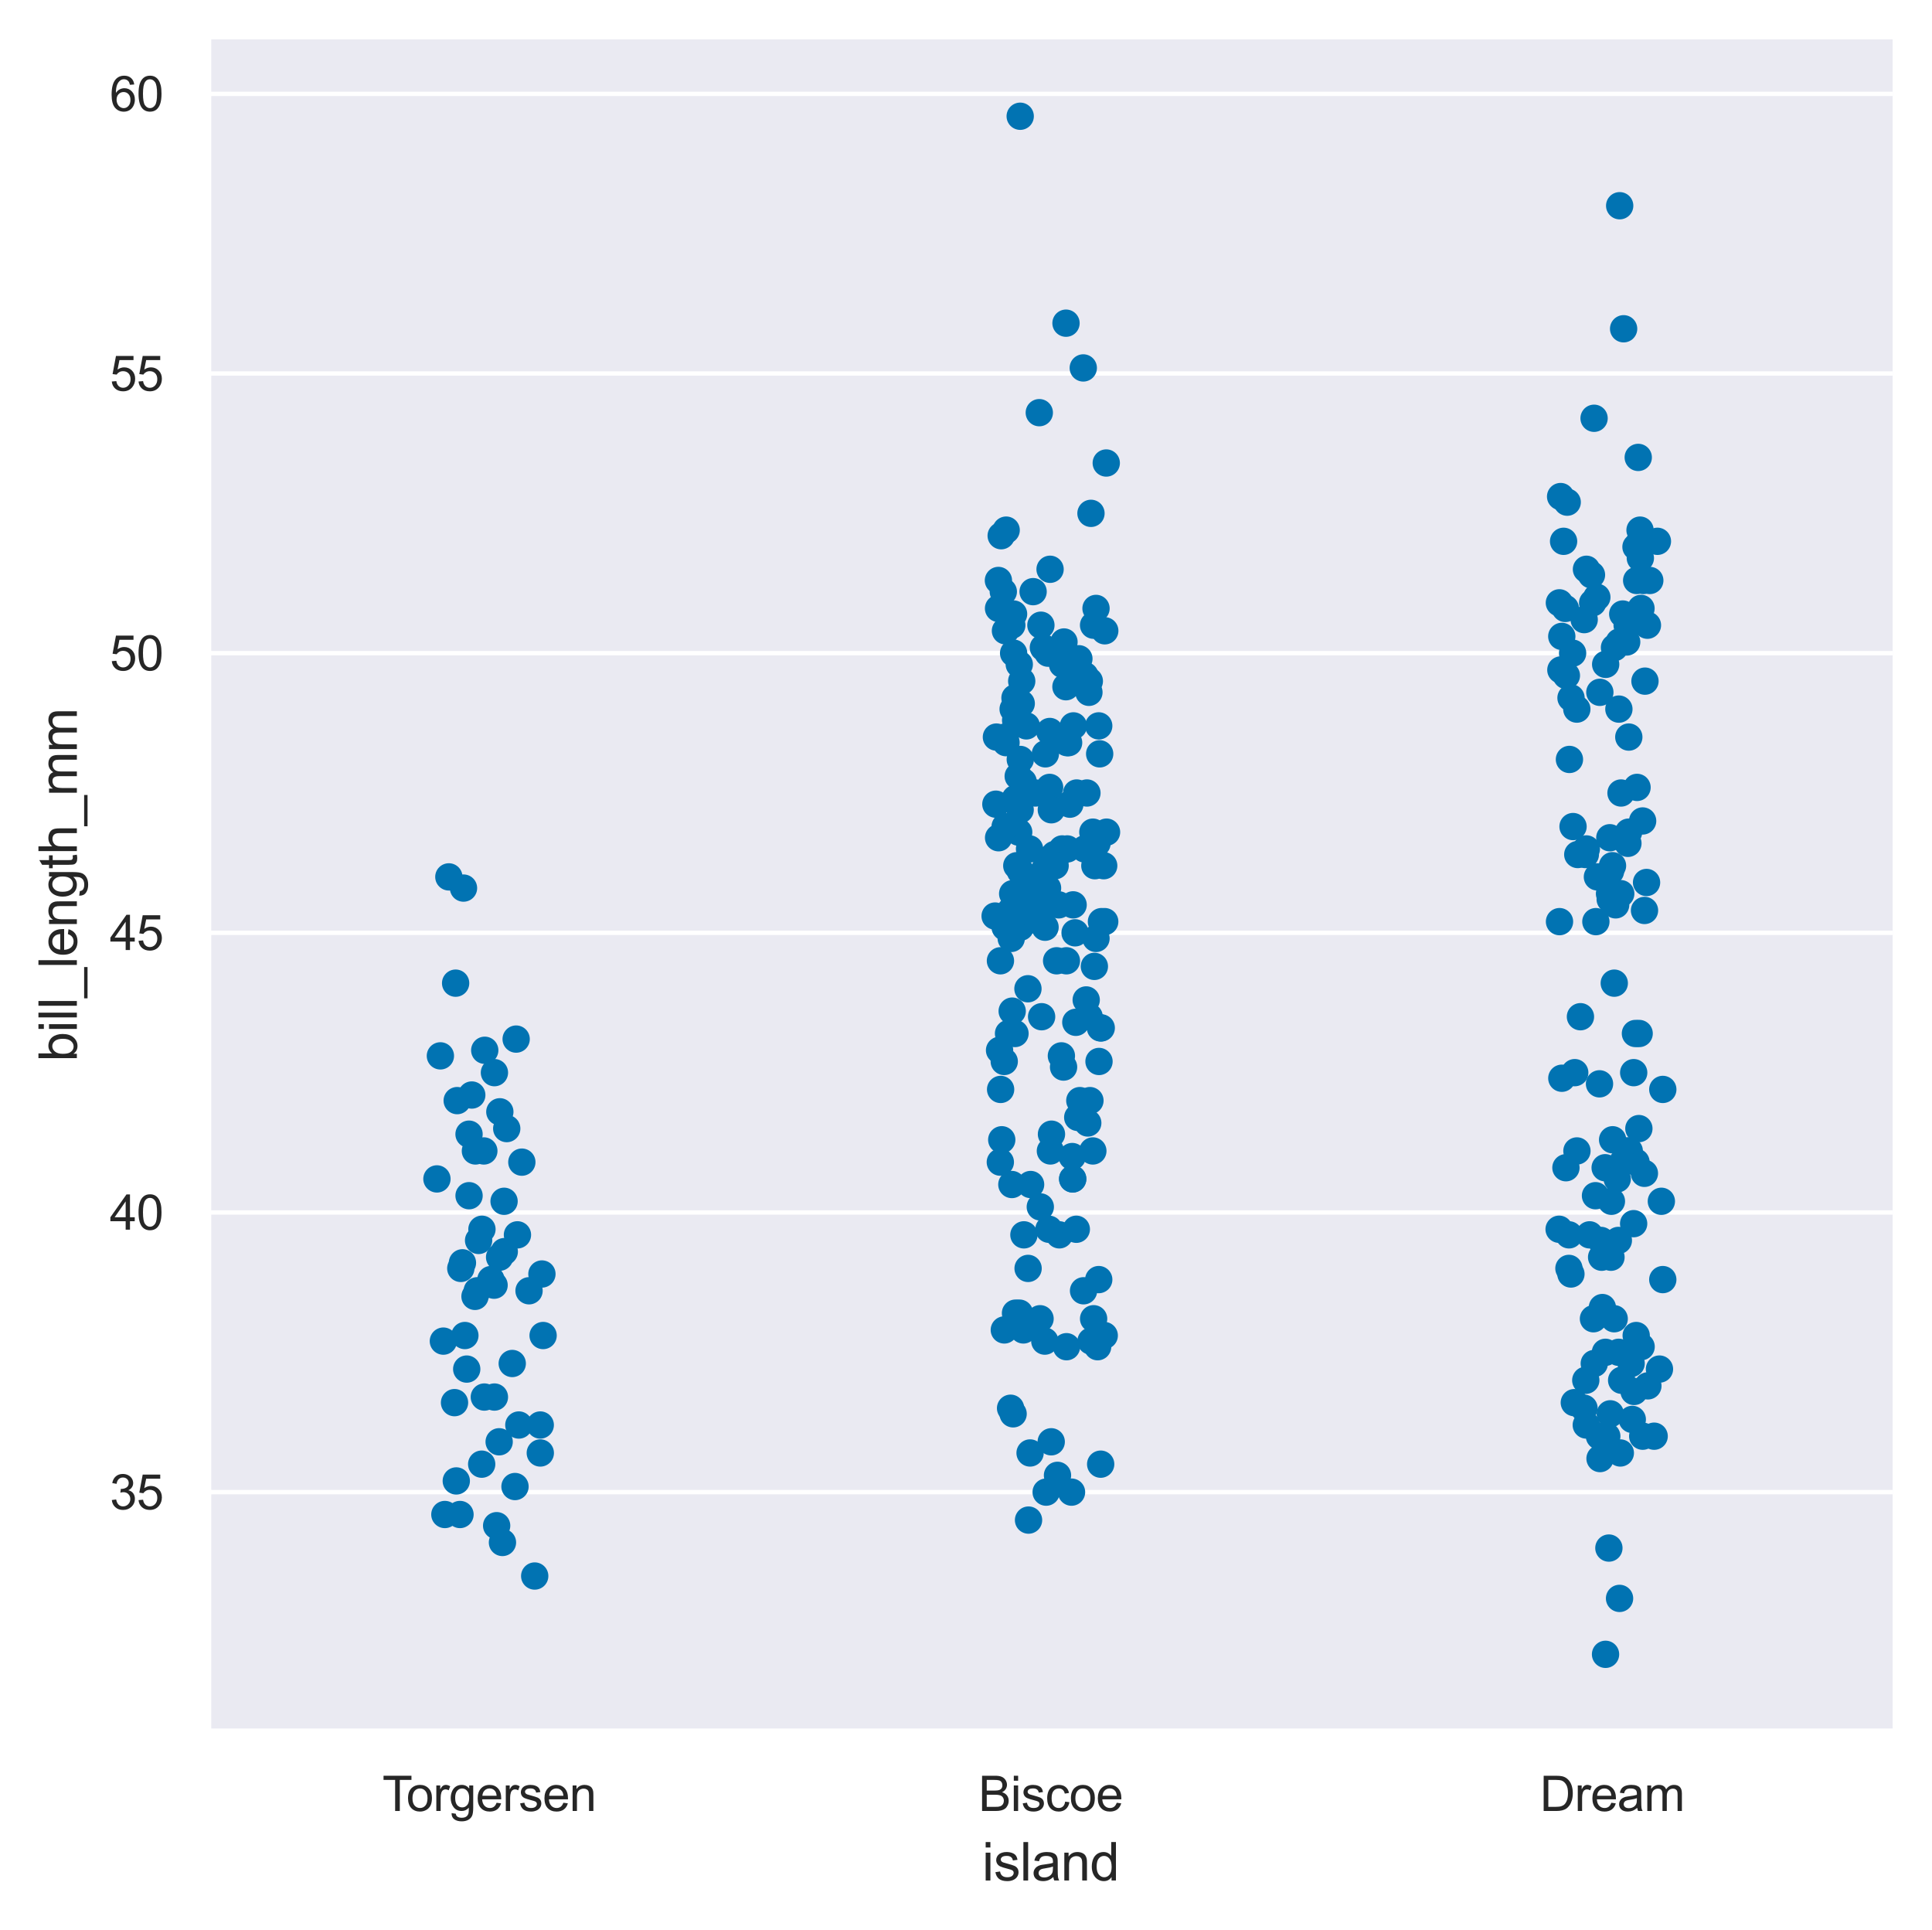 <?xml version="1.0" encoding="utf-8" standalone="no"?>
<!DOCTYPE svg PUBLIC "-//W3C//DTD SVG 1.1//EN"
  "http://www.w3.org/Graphics/SVG/1.1/DTD/svg11.dtd">
<svg xmlns:xlink="http://www.w3.org/1999/xlink" width="353.691pt" height="353.315pt" viewBox="0 0 353.691 353.315" xmlns="http://www.w3.org/2000/svg" version="1.1">
 <defs>
  <style type="text/css">*{stroke-linejoin: round; stroke-linecap: butt}</style>
 </defs>
 <g id="figure_1">
  <g id="patch_1">
   <path d="M -0 353.315 
L 353.691 353.315 
L 353.691 0 
L -0 0 
z
" style="fill: #ffffff"/>
  </g>
  <g id="axes_1">
   <g id="patch_2">
    <path d="M 38.179 316.884 
L 346.491 316.884 
L 346.491 7.2 
L 38.179 7.2 
z
" style="fill: #eaeaf2"/>
   </g>
   <g id="matplotlib.axis_1">
    <g id="xtick_1">
     <g id="text_1">
      <!-- Torgersen -->
      <g style="fill: #262626" transform="translate(70.002 331.483) scale(0.088 -0.088)">
       <defs>
        <path id="ArialMT-54" d="M 1659 0 
L 1659 4041 
L 150 4041 
L 150 4581 
L 3781 4581 
L 3781 4041 
L 2266 4041 
L 2266 0 
L 1659 0 
z
" transform="scale(0.016)"/>
        <path id="ArialMT-6f" d="M 213 1659 
Q 213 2581 725 3025 
Q 1153 3394 1769 3394 
Q 2453 3394 2887 2945 
Q 3322 2497 3322 1706 
Q 3322 1066 3130 698 
Q 2938 331 2570 128 
Q 2203 -75 1769 -75 
Q 1072 -75 642 372 
Q 213 819 213 1659 
z
M 791 1659 
Q 791 1022 1069 705 
Q 1347 388 1769 388 
Q 2188 388 2466 706 
Q 2744 1025 2744 1678 
Q 2744 2294 2464 2611 
Q 2184 2928 1769 2928 
Q 1347 2928 1069 2612 
Q 791 2297 791 1659 
z
" transform="scale(0.016)"/>
        <path id="ArialMT-72" d="M 416 0 
L 416 3319 
L 922 3319 
L 922 2816 
Q 1116 3169 1280 3281 
Q 1444 3394 1641 3394 
Q 1925 3394 2219 3213 
L 2025 2691 
Q 1819 2813 1613 2813 
Q 1428 2813 1281 2702 
Q 1134 2591 1072 2394 
Q 978 2094 978 1738 
L 978 0 
L 416 0 
z
" transform="scale(0.016)"/>
        <path id="ArialMT-67" d="M 319 -275 
L 866 -356 
Q 900 -609 1056 -725 
Q 1266 -881 1628 -881 
Q 2019 -881 2231 -725 
Q 2444 -569 2519 -288 
Q 2563 -116 2559 434 
Q 2191 0 1641 0 
Q 956 0 581 494 
Q 206 988 206 1678 
Q 206 2153 378 2554 
Q 550 2956 876 3175 
Q 1203 3394 1644 3394 
Q 2231 3394 2613 2919 
L 2613 3319 
L 3131 3319 
L 3131 450 
Q 3131 -325 2973 -648 
Q 2816 -972 2473 -1159 
Q 2131 -1347 1631 -1347 
Q 1038 -1347 672 -1080 
Q 306 -813 319 -275 
z
M 784 1719 
Q 784 1066 1043 766 
Q 1303 466 1694 466 
Q 2081 466 2343 764 
Q 2606 1063 2606 1700 
Q 2606 2309 2336 2618 
Q 2066 2928 1684 2928 
Q 1309 2928 1046 2623 
Q 784 2319 784 1719 
z
" transform="scale(0.016)"/>
        <path id="ArialMT-65" d="M 2694 1069 
L 3275 997 
Q 3138 488 2766 206 
Q 2394 -75 1816 -75 
Q 1088 -75 661 373 
Q 234 822 234 1631 
Q 234 2469 665 2931 
Q 1097 3394 1784 3394 
Q 2450 3394 2872 2941 
Q 3294 2488 3294 1666 
Q 3294 1616 3291 1516 
L 816 1516 
Q 847 969 1125 678 
Q 1403 388 1819 388 
Q 2128 388 2347 550 
Q 2566 713 2694 1069 
z
M 847 1978 
L 2700 1978 
Q 2663 2397 2488 2606 
Q 2219 2931 1791 2931 
Q 1403 2931 1139 2672 
Q 875 2413 847 1978 
z
" transform="scale(0.016)"/>
        <path id="ArialMT-73" d="M 197 991 
L 753 1078 
Q 800 744 1014 566 
Q 1228 388 1613 388 
Q 2000 388 2187 545 
Q 2375 703 2375 916 
Q 2375 1106 2209 1216 
Q 2094 1291 1634 1406 
Q 1016 1563 777 1677 
Q 538 1791 414 1992 
Q 291 2194 291 2438 
Q 291 2659 392 2848 
Q 494 3038 669 3163 
Q 800 3259 1026 3326 
Q 1253 3394 1513 3394 
Q 1903 3394 2198 3281 
Q 2494 3169 2634 2976 
Q 2775 2784 2828 2463 
L 2278 2388 
Q 2241 2644 2061 2787 
Q 1881 2931 1553 2931 
Q 1166 2931 1000 2803 
Q 834 2675 834 2503 
Q 834 2394 903 2306 
Q 972 2216 1119 2156 
Q 1203 2125 1616 2013 
Q 2213 1853 2448 1751 
Q 2684 1650 2818 1456 
Q 2953 1263 2953 975 
Q 2953 694 2789 445 
Q 2625 197 2315 61 
Q 2006 -75 1616 -75 
Q 969 -75 630 194 
Q 291 463 197 991 
z
" transform="scale(0.016)"/>
        <path id="ArialMT-6e" d="M 422 0 
L 422 3319 
L 928 3319 
L 928 2847 
Q 1294 3394 1984 3394 
Q 2284 3394 2536 3286 
Q 2788 3178 2913 3003 
Q 3038 2828 3088 2588 
Q 3119 2431 3119 2041 
L 3119 0 
L 2556 0 
L 2556 2019 
Q 2556 2363 2490 2533 
Q 2425 2703 2258 2804 
Q 2091 2906 1866 2906 
Q 1506 2906 1245 2678 
Q 984 2450 984 1813 
L 984 0 
L 422 0 
z
" transform="scale(0.016)"/>
       </defs>
       <use xlink:href="#ArialMT-54"/>
       <use xlink:href="#ArialMT-6f" x="49.959"/>
       <use xlink:href="#ArialMT-72" x="105.574"/>
       <use xlink:href="#ArialMT-67" x="138.875"/>
       <use xlink:href="#ArialMT-65" x="194.49"/>
       <use xlink:href="#ArialMT-72" x="250.105"/>
       <use xlink:href="#ArialMT-73" x="283.406"/>
       <use xlink:href="#ArialMT-65" x="333.406"/>
       <use xlink:href="#ArialMT-6e" x="389.021"/>
      </g>
     </g>
    </g>
    <g id="xtick_2">
     <g id="text_2">
      <!-- Biscoe -->
      <g style="fill: #262626" transform="translate(179.129 331.483) scale(0.088 -0.088)">
       <defs>
        <path id="ArialMT-42" d="M 469 0 
L 469 4581 
L 2188 4581 
Q 2713 4581 3030 4442 
Q 3347 4303 3526 4014 
Q 3706 3725 3706 3409 
Q 3706 3116 3547 2856 
Q 3388 2597 3066 2438 
Q 3481 2316 3704 2022 
Q 3928 1728 3928 1328 
Q 3928 1006 3792 729 
Q 3656 453 3456 303 
Q 3256 153 2954 76 
Q 2653 0 2216 0 
L 469 0 
z
M 1075 2656 
L 2066 2656 
Q 2469 2656 2644 2709 
Q 2875 2778 2992 2937 
Q 3109 3097 3109 3338 
Q 3109 3566 3000 3739 
Q 2891 3913 2687 3977 
Q 2484 4041 1991 4041 
L 1075 4041 
L 1075 2656 
z
M 1075 541 
L 2216 541 
Q 2509 541 2628 563 
Q 2838 600 2978 687 
Q 3119 775 3209 942 
Q 3300 1109 3300 1328 
Q 3300 1584 3169 1773 
Q 3038 1963 2805 2039 
Q 2572 2116 2134 2116 
L 1075 2116 
L 1075 541 
z
" transform="scale(0.016)"/>
        <path id="ArialMT-69" d="M 425 3934 
L 425 4581 
L 988 4581 
L 988 3934 
L 425 3934 
z
M 425 0 
L 425 3319 
L 988 3319 
L 988 0 
L 425 0 
z
" transform="scale(0.016)"/>
        <path id="ArialMT-63" d="M 2588 1216 
L 3141 1144 
Q 3050 572 2676 248 
Q 2303 -75 1759 -75 
Q 1078 -75 664 370 
Q 250 816 250 1647 
Q 250 2184 428 2587 
Q 606 2991 970 3192 
Q 1334 3394 1763 3394 
Q 2303 3394 2647 3120 
Q 2991 2847 3088 2344 
L 2541 2259 
Q 2463 2594 2264 2762 
Q 2066 2931 1784 2931 
Q 1359 2931 1093 2626 
Q 828 2322 828 1663 
Q 828 994 1084 691 
Q 1341 388 1753 388 
Q 2084 388 2306 591 
Q 2528 794 2588 1216 
z
" transform="scale(0.016)"/>
       </defs>
       <use xlink:href="#ArialMT-42"/>
       <use xlink:href="#ArialMT-69" x="66.699"/>
       <use xlink:href="#ArialMT-73" x="88.916"/>
       <use xlink:href="#ArialMT-63" x="138.916"/>
       <use xlink:href="#ArialMT-6f" x="188.916"/>
       <use xlink:href="#ArialMT-65" x="244.531"/>
      </g>
     </g>
    </g>
    <g id="xtick_3">
     <g id="text_3">
      <!-- Dream -->
      <g style="fill: #262626" transform="translate(281.904 331.483) scale(0.088 -0.088)">
       <defs>
        <path id="ArialMT-44" d="M 494 0 
L 494 4581 
L 2072 4581 
Q 2606 4581 2888 4516 
Q 3281 4425 3559 4188 
Q 3922 3881 4101 3404 
Q 4281 2928 4281 2316 
Q 4281 1794 4159 1391 
Q 4038 988 3847 723 
Q 3656 459 3429 307 
Q 3203 156 2883 78 
Q 2563 0 2147 0 
L 494 0 
z
M 1100 541 
L 2078 541 
Q 2531 541 2789 625 
Q 3047 709 3200 863 
Q 3416 1078 3536 1442 
Q 3656 1806 3656 2325 
Q 3656 3044 3420 3430 
Q 3184 3816 2847 3947 
Q 2603 4041 2063 4041 
L 1100 4041 
L 1100 541 
z
" transform="scale(0.016)"/>
        <path id="ArialMT-61" d="M 2588 409 
Q 2275 144 1986 34 
Q 1697 -75 1366 -75 
Q 819 -75 525 192 
Q 231 459 231 875 
Q 231 1119 342 1320 
Q 453 1522 633 1644 
Q 813 1766 1038 1828 
Q 1203 1872 1538 1913 
Q 2219 1994 2541 2106 
Q 2544 2222 2544 2253 
Q 2544 2597 2384 2738 
Q 2169 2928 1744 2928 
Q 1347 2928 1158 2789 
Q 969 2650 878 2297 
L 328 2372 
Q 403 2725 575 2942 
Q 747 3159 1072 3276 
Q 1397 3394 1825 3394 
Q 2250 3394 2515 3294 
Q 2781 3194 2906 3042 
Q 3031 2891 3081 2659 
Q 3109 2516 3109 2141 
L 3109 1391 
Q 3109 606 3145 398 
Q 3181 191 3288 0 
L 2700 0 
Q 2613 175 2588 409 
z
M 2541 1666 
Q 2234 1541 1622 1453 
Q 1275 1403 1131 1340 
Q 988 1278 909 1158 
Q 831 1038 831 891 
Q 831 666 1001 516 
Q 1172 366 1500 366 
Q 1825 366 2078 508 
Q 2331 650 2450 897 
Q 2541 1088 2541 1459 
L 2541 1666 
z
" transform="scale(0.016)"/>
        <path id="ArialMT-6d" d="M 422 0 
L 422 3319 
L 925 3319 
L 925 2853 
Q 1081 3097 1340 3245 
Q 1600 3394 1931 3394 
Q 2300 3394 2536 3241 
Q 2772 3088 2869 2813 
Q 3263 3394 3894 3394 
Q 4388 3394 4653 3120 
Q 4919 2847 4919 2278 
L 4919 0 
L 4359 0 
L 4359 2091 
Q 4359 2428 4304 2576 
Q 4250 2725 4106 2815 
Q 3963 2906 3769 2906 
Q 3419 2906 3187 2673 
Q 2956 2441 2956 1928 
L 2956 0 
L 2394 0 
L 2394 2156 
Q 2394 2531 2256 2718 
Q 2119 2906 1806 2906 
Q 1569 2906 1367 2781 
Q 1166 2656 1075 2415 
Q 984 2175 984 1722 
L 984 0 
L 422 0 
z
" transform="scale(0.016)"/>
       </defs>
       <use xlink:href="#ArialMT-44"/>
       <use xlink:href="#ArialMT-72" x="72.217"/>
       <use xlink:href="#ArialMT-65" x="105.518"/>
       <use xlink:href="#ArialMT-61" x="161.133"/>
       <use xlink:href="#ArialMT-6d" x="216.748"/>
      </g>
     </g>
    </g>
    <g id="text_4">
     <!-- island -->
     <g style="fill: #262626" transform="translate(179.794 344.207) scale(0.096 -0.096)">
      <defs>
       <path id="ArialMT-6c" d="M 409 0 
L 409 4581 
L 972 4581 
L 972 0 
L 409 0 
z
" transform="scale(0.016)"/>
       <path id="ArialMT-64" d="M 2575 0 
L 2575 419 
Q 2259 -75 1647 -75 
Q 1250 -75 917 144 
Q 584 363 401 755 
Q 219 1147 219 1656 
Q 219 2153 384 2558 
Q 550 2963 881 3178 
Q 1213 3394 1622 3394 
Q 1922 3394 2156 3267 
Q 2391 3141 2538 2938 
L 2538 4581 
L 3097 4581 
L 3097 0 
L 2575 0 
z
M 797 1656 
Q 797 1019 1065 703 
Q 1334 388 1700 388 
Q 2069 388 2326 689 
Q 2584 991 2584 1609 
Q 2584 2291 2321 2609 
Q 2059 2928 1675 2928 
Q 1300 2928 1048 2622 
Q 797 2316 797 1656 
z
" transform="scale(0.016)"/>
      </defs>
      <use xlink:href="#ArialMT-69"/>
      <use xlink:href="#ArialMT-73" x="22.217"/>
      <use xlink:href="#ArialMT-6c" x="72.217"/>
      <use xlink:href="#ArialMT-61" x="94.434"/>
      <use xlink:href="#ArialMT-6e" x="150.049"/>
      <use xlink:href="#ArialMT-64" x="205.664"/>
     </g>
    </g>
   </g>
   <g id="matplotlib.axis_2">
    <g id="ytick_1">
     <g id="line2d_1">
      <path d="M 38.179 273.119 
L 346.491 273.119 
" clip-path="url(#pa188115d1c)" style="fill: none; stroke: #ffffff; stroke-width: 0.8; stroke-linecap: round"/>
     </g>
     <g id="text_5">
      <!-- 35 -->
      <g style="fill: #262626" transform="translate(20.092 276.268) scale(0.088 -0.088)">
       <defs>
        <path id="ArialMT-33" d="M 269 1209 
L 831 1284 
Q 928 806 1161 595 
Q 1394 384 1728 384 
Q 2125 384 2398 659 
Q 2672 934 2672 1341 
Q 2672 1728 2419 1979 
Q 2166 2231 1775 2231 
Q 1616 2231 1378 2169 
L 1441 2663 
Q 1497 2656 1531 2656 
Q 1891 2656 2178 2843 
Q 2466 3031 2466 3422 
Q 2466 3731 2256 3934 
Q 2047 4138 1716 4138 
Q 1388 4138 1169 3931 
Q 950 3725 888 3313 
L 325 3413 
Q 428 3978 793 4289 
Q 1159 4600 1703 4600 
Q 2078 4600 2393 4439 
Q 2709 4278 2876 4000 
Q 3044 3722 3044 3409 
Q 3044 3113 2884 2869 
Q 2725 2625 2413 2481 
Q 2819 2388 3044 2092 
Q 3269 1797 3269 1353 
Q 3269 753 2831 336 
Q 2394 -81 1725 -81 
Q 1122 -81 723 278 
Q 325 638 269 1209 
z
" transform="scale(0.016)"/>
        <path id="ArialMT-35" d="M 266 1200 
L 856 1250 
Q 922 819 1161 601 
Q 1400 384 1738 384 
Q 2144 384 2425 690 
Q 2706 997 2706 1503 
Q 2706 1984 2436 2262 
Q 2166 2541 1728 2541 
Q 1456 2541 1237 2417 
Q 1019 2294 894 2097 
L 366 2166 
L 809 4519 
L 3088 4519 
L 3088 3981 
L 1259 3981 
L 1013 2750 
Q 1425 3038 1878 3038 
Q 2478 3038 2890 2622 
Q 3303 2206 3303 1553 
Q 3303 931 2941 478 
Q 2500 -78 1738 -78 
Q 1113 -78 717 272 
Q 322 622 266 1200 
z
" transform="scale(0.016)"/>
       </defs>
       <use xlink:href="#ArialMT-33"/>
       <use xlink:href="#ArialMT-35" x="55.615"/>
      </g>
     </g>
    </g>
    <g id="ytick_2">
     <g id="line2d_2">
      <path d="M 38.179 221.931 
L 346.491 221.931 
" clip-path="url(#pa188115d1c)" style="fill: none; stroke: #ffffff; stroke-width: 0.8; stroke-linecap: round"/>
     </g>
     <g id="text_6">
      <!-- 40 -->
      <g style="fill: #262626" transform="translate(20.092 225.081) scale(0.088 -0.088)">
       <defs>
        <path id="ArialMT-34" d="M 2069 0 
L 2069 1097 
L 81 1097 
L 81 1613 
L 2172 4581 
L 2631 4581 
L 2631 1613 
L 3250 1613 
L 3250 1097 
L 2631 1097 
L 2631 0 
L 2069 0 
z
M 2069 1613 
L 2069 3678 
L 634 1613 
L 2069 1613 
z
" transform="scale(0.016)"/>
        <path id="ArialMT-30" d="M 266 2259 
Q 266 3072 433 3567 
Q 600 4063 929 4331 
Q 1259 4600 1759 4600 
Q 2128 4600 2406 4451 
Q 2684 4303 2865 4023 
Q 3047 3744 3150 3342 
Q 3253 2941 3253 2259 
Q 3253 1453 3087 958 
Q 2922 463 2592 192 
Q 2263 -78 1759 -78 
Q 1097 -78 719 397 
Q 266 969 266 2259 
z
M 844 2259 
Q 844 1131 1108 757 
Q 1372 384 1759 384 
Q 2147 384 2411 759 
Q 2675 1134 2675 2259 
Q 2675 3391 2411 3762 
Q 2147 4134 1753 4134 
Q 1366 4134 1134 3806 
Q 844 3388 844 2259 
z
" transform="scale(0.016)"/>
       </defs>
       <use xlink:href="#ArialMT-34"/>
       <use xlink:href="#ArialMT-30" x="55.615"/>
      </g>
     </g>
    </g>
    <g id="ytick_3">
     <g id="line2d_3">
      <path d="M 38.179 170.744 
L 346.491 170.744 
" clip-path="url(#pa188115d1c)" style="fill: none; stroke: #ffffff; stroke-width: 0.8; stroke-linecap: round"/>
     </g>
     <g id="text_7">
      <!-- 45 -->
      <g style="fill: #262626" transform="translate(20.092 173.893) scale(0.088 -0.088)">
       <use xlink:href="#ArialMT-34"/>
       <use xlink:href="#ArialMT-35" x="55.615"/>
      </g>
     </g>
    </g>
    <g id="ytick_4">
     <g id="line2d_4">
      <path d="M 38.179 119.556 
L 346.491 119.556 
" clip-path="url(#pa188115d1c)" style="fill: none; stroke: #ffffff; stroke-width: 0.8; stroke-linecap: round"/>
     </g>
     <g id="text_8">
      <!-- 50 -->
      <g style="fill: #262626" transform="translate(20.092 122.706) scale(0.088 -0.088)">
       <use xlink:href="#ArialMT-35"/>
       <use xlink:href="#ArialMT-30" x="55.615"/>
      </g>
     </g>
    </g>
    <g id="ytick_5">
     <g id="line2d_5">
      <path d="M 38.179 68.369 
L 346.491 68.369 
" clip-path="url(#pa188115d1c)" style="fill: none; stroke: #ffffff; stroke-width: 0.8; stroke-linecap: round"/>
     </g>
     <g id="text_9">
      <!-- 55 -->
      <g style="fill: #262626" transform="translate(20.092 71.518) scale(0.088 -0.088)">
       <use xlink:href="#ArialMT-35"/>
       <use xlink:href="#ArialMT-35" x="55.615"/>
      </g>
     </g>
    </g>
    <g id="ytick_6">
     <g id="line2d_6">
      <path d="M 38.179 17.182 
L 346.491 17.182 
" clip-path="url(#pa188115d1c)" style="fill: none; stroke: #ffffff; stroke-width: 0.8; stroke-linecap: round"/>
     </g>
     <g id="text_10">
      <!-- 60 -->
      <g style="fill: #262626" transform="translate(20.092 20.331) scale(0.088 -0.088)">
       <defs>
        <path id="ArialMT-36" d="M 3184 3459 
L 2625 3416 
Q 2550 3747 2413 3897 
Q 2184 4138 1850 4138 
Q 1581 4138 1378 3988 
Q 1113 3794 959 3422 
Q 806 3050 800 2363 
Q 1003 2672 1297 2822 
Q 1591 2972 1913 2972 
Q 2475 2972 2870 2558 
Q 3266 2144 3266 1488 
Q 3266 1056 3080 686 
Q 2894 316 2569 119 
Q 2244 -78 1831 -78 
Q 1128 -78 684 439 
Q 241 956 241 2144 
Q 241 3472 731 4075 
Q 1159 4600 1884 4600 
Q 2425 4600 2770 4297 
Q 3116 3994 3184 3459 
z
M 888 1484 
Q 888 1194 1011 928 
Q 1134 663 1356 523 
Q 1578 384 1822 384 
Q 2178 384 2434 671 
Q 2691 959 2691 1453 
Q 2691 1928 2437 2201 
Q 2184 2475 1800 2475 
Q 1419 2475 1153 2201 
Q 888 1928 888 1484 
z
" transform="scale(0.016)"/>
       </defs>
       <use xlink:href="#ArialMT-36"/>
       <use xlink:href="#ArialMT-30" x="55.615"/>
      </g>
     </g>
    </g>
    <g id="text_11">
     <!-- bill_length_mm -->
     <g style="fill: #262626" transform="translate(14.072 194.323) rotate(-90) scale(0.096 -0.096)">
      <defs>
       <path id="ArialMT-62" d="M 941 0 
L 419 0 
L 419 4581 
L 981 4581 
L 981 2947 
Q 1338 3394 1891 3394 
Q 2197 3394 2470 3270 
Q 2744 3147 2920 2923 
Q 3097 2700 3197 2384 
Q 3297 2069 3297 1709 
Q 3297 856 2875 390 
Q 2453 -75 1863 -75 
Q 1275 -75 941 416 
L 941 0 
z
M 934 1684 
Q 934 1088 1097 822 
Q 1363 388 1816 388 
Q 2184 388 2453 708 
Q 2722 1028 2722 1663 
Q 2722 2313 2464 2622 
Q 2206 2931 1841 2931 
Q 1472 2931 1203 2611 
Q 934 2291 934 1684 
z
" transform="scale(0.016)"/>
       <path id="ArialMT-5f" d="M -97 -1272 
L -97 -866 
L 3631 -866 
L 3631 -1272 
L -97 -1272 
z
" transform="scale(0.016)"/>
       <path id="ArialMT-74" d="M 1650 503 
L 1731 6 
Q 1494 -44 1306 -44 
Q 1000 -44 831 53 
Q 663 150 594 308 
Q 525 466 525 972 
L 525 2881 
L 113 2881 
L 113 3319 
L 525 3319 
L 525 4141 
L 1084 4478 
L 1084 3319 
L 1650 3319 
L 1650 2881 
L 1084 2881 
L 1084 941 
Q 1084 700 1114 631 
Q 1144 563 1211 522 
Q 1278 481 1403 481 
Q 1497 481 1650 503 
z
" transform="scale(0.016)"/>
       <path id="ArialMT-68" d="M 422 0 
L 422 4581 
L 984 4581 
L 984 2938 
Q 1378 3394 1978 3394 
Q 2347 3394 2619 3248 
Q 2891 3103 3008 2847 
Q 3125 2591 3125 2103 
L 3125 0 
L 2563 0 
L 2563 2103 
Q 2563 2525 2380 2717 
Q 2197 2909 1863 2909 
Q 1613 2909 1392 2779 
Q 1172 2650 1078 2428 
Q 984 2206 984 1816 
L 984 0 
L 422 0 
z
" transform="scale(0.016)"/>
      </defs>
      <use xlink:href="#ArialMT-62"/>
      <use xlink:href="#ArialMT-69" x="55.615"/>
      <use xlink:href="#ArialMT-6c" x="77.832"/>
      <use xlink:href="#ArialMT-6c" x="100.049"/>
      <use xlink:href="#ArialMT-5f" x="122.266"/>
      <use xlink:href="#ArialMT-6c" x="177.881"/>
      <use xlink:href="#ArialMT-65" x="200.098"/>
      <use xlink:href="#ArialMT-6e" x="255.713"/>
      <use xlink:href="#ArialMT-67" x="311.328"/>
      <use xlink:href="#ArialMT-74" x="366.943"/>
      <use xlink:href="#ArialMT-68" x="394.727"/>
      <use xlink:href="#ArialMT-5f" x="450.342"/>
      <use xlink:href="#ArialMT-6d" x="505.957"/>
      <use xlink:href="#ArialMT-6d" x="589.258"/>
     </g>
    </g>
   </g>
   <g id="patch_3">
    <path d="M 38.179 316.884 
L 38.179 7.2 
" style="fill: none; stroke: #ffffff; stroke-linejoin: miter; stroke-linecap: square"/>
   </g>
   <g id="patch_4">
    <path d="M 38.179 316.884 
L 346.491 316.884 
" style="fill: none; stroke: #ffffff; stroke-linejoin: miter; stroke-linecap: square"/>
   </g>
   <g id="PathCollection_1">
    <defs>
     <path id="m8aacd1ef12" d="M 0 2.5 
C 0.663 2.5 1.299 2.237 1.768 1.768 
C 2.237 1.299 2.5 0.663 2.5 0 
C 2.5 -0.663 2.237 -1.299 1.768 -1.768 
C 1.299 -2.237 0.663 -2.5 0 -2.5 
C -0.663 -2.5 -1.299 -2.237 -1.768 -1.768 
C -2.237 -1.299 -2.5 -0.663 -2.5 0 
C -2.5 0.663 -2.237 1.299 -1.768 1.768 
C -1.299 2.237 -0.663 2.5 0 2.5 
z
"/>
    </defs>
    <g clip-path="url(#pa188115d1c)">
     <use xlink:href="#m8aacd1ef12" x="84.66" y="231.145" style="fill: #0173b2"/>
     <use xlink:href="#m8aacd1ef12" x="87.615" y="227.05" style="fill: #0173b2"/>
     <use xlink:href="#m8aacd1ef12" x="85.871" y="218.86" style="fill: #0173b2"/>
     <use xlink:href="#m8aacd1ef12" x="88.665" y="255.715" style="fill: #0173b2"/>
     <use xlink:href="#m8aacd1ef12" x="92.317" y="229.098" style="fill: #0173b2"/>
     <use xlink:href="#m8aacd1ef12" x="99.21" y="233.193" style="fill: #0173b2"/>
     <use xlink:href="#m8aacd1ef12" x="91.462" y="230.121" style="fill: #0173b2"/>
     <use xlink:href="#m8aacd1ef12" x="91.985" y="282.332" style="fill: #0173b2"/>
     <use xlink:href="#m8aacd1ef12" x="83.699" y="201.456" style="fill: #0173b2"/>
     <use xlink:href="#m8aacd1ef12" x="99.427" y="244.454" style="fill: #0173b2"/>
     <use xlink:href="#m8aacd1ef12" x="85.105" y="244.454" style="fill: #0173b2"/>
     <use xlink:href="#m8aacd1ef12" x="88.577" y="210.67" style="fill: #0173b2"/>
     <use xlink:href="#m8aacd1ef12" x="87.369" y="236.264" style="fill: #0173b2"/>
     <use xlink:href="#m8aacd1ef12" x="81.442" y="277.214" style="fill: #0173b2"/>
     <use xlink:href="#m8aacd1ef12" x="83.209" y="256.739" style="fill: #0173b2"/>
     <use xlink:href="#m8aacd1ef12" x="90.453" y="235.24" style="fill: #0173b2"/>
     <use xlink:href="#m8aacd1ef12" x="90.515" y="196.338" style="fill: #0173b2"/>
     <use xlink:href="#m8aacd1ef12" x="90.921" y="279.261" style="fill: #0173b2"/>
     <use xlink:href="#m8aacd1ef12" x="82.172" y="160.506" style="fill: #0173b2"/>
     <use xlink:href="#m8aacd1ef12" x="91.38" y="263.905" style="fill: #0173b2"/>
     <use xlink:href="#m8aacd1ef12" x="91.505" y="203.504" style="fill: #0173b2"/>
     <use xlink:href="#m8aacd1ef12" x="97.889" y="288.475" style="fill: #0173b2"/>
     <use xlink:href="#m8aacd1ef12" x="88.23" y="225.003" style="fill: #0173b2"/>
     <use xlink:href="#m8aacd1ef12" x="94.729" y="226.026" style="fill: #0173b2"/>
     <use xlink:href="#m8aacd1ef12" x="84.853" y="162.554" style="fill: #0173b2"/>
     <use xlink:href="#m8aacd1ef12" x="88.182" y="268" style="fill: #0173b2"/>
     <use xlink:href="#m8aacd1ef12" x="80.622" y="193.266" style="fill: #0173b2"/>
     <use xlink:href="#m8aacd1ef12" x="95.534" y="212.718" style="fill: #0173b2"/>
     <use xlink:href="#m8aacd1ef12" x="85.443" y="250.596" style="fill: #0173b2"/>
     <use xlink:href="#m8aacd1ef12" x="98.903" y="260.834" style="fill: #0173b2"/>
     <use xlink:href="#m8aacd1ef12" x="86.368" y="200.433" style="fill: #0173b2"/>
     <use xlink:href="#m8aacd1ef12" x="84.211" y="277.214" style="fill: #0173b2"/>
     <use xlink:href="#m8aacd1ef12" x="88.742" y="192.243" style="fill: #0173b2"/>
     <use xlink:href="#m8aacd1ef12" x="90.513" y="255.715" style="fill: #0173b2"/>
     <use xlink:href="#m8aacd1ef12" x="94.281" y="272.095" style="fill: #0173b2"/>
     <use xlink:href="#m8aacd1ef12" x="96.851" y="236.264" style="fill: #0173b2"/>
     <use xlink:href="#m8aacd1ef12" x="93.775" y="249.573" style="fill: #0173b2"/>
     <use xlink:href="#m8aacd1ef12" x="98.912" y="265.952" style="fill: #0173b2"/>
     <use xlink:href="#m8aacd1ef12" x="87.033" y="210.67" style="fill: #0173b2"/>
     <use xlink:href="#m8aacd1ef12" x="94.985" y="260.834" style="fill: #0173b2"/>
     <use xlink:href="#m8aacd1ef12" x="81.167" y="245.478" style="fill: #0173b2"/>
     <use xlink:href="#m8aacd1ef12" x="92.281" y="219.884" style="fill: #0173b2"/>
     <use xlink:href="#m8aacd1ef12" x="85.867" y="207.599" style="fill: #0173b2"/>
     <use xlink:href="#m8aacd1ef12" x="83.532" y="271.071" style="fill: #0173b2"/>
     <use xlink:href="#m8aacd1ef12" x="79.989" y="215.789" style="fill: #0173b2"/>
     <use xlink:href="#m8aacd1ef12" x="89.869" y="234.216" style="fill: #0173b2"/>
     <use xlink:href="#m8aacd1ef12" x="92.768" y="206.575" style="fill: #0173b2"/>
     <use xlink:href="#m8aacd1ef12" x="84.358" y="232.169" style="fill: #0173b2"/>
     <use xlink:href="#m8aacd1ef12" x="83.411" y="179.958" style="fill: #0173b2"/>
     <use xlink:href="#m8aacd1ef12" x="86.958" y="237.288" style="fill: #0173b2"/>
     <use xlink:href="#m8aacd1ef12" x="94.492" y="190.195" style="fill: #0173b2"/>
    </g>
   </g>
   <g id="PathCollection_2">
    <g clip-path="url(#pa188115d1c)">
     <use xlink:href="#m8aacd1ef12" x="202.153" y="244.454" style="fill: #0173b2"/>
     <use xlink:href="#m8aacd1ef12" x="199.733" y="245.478" style="fill: #0173b2"/>
     <use xlink:href="#m8aacd1ef12" x="192.447" y="263.905" style="fill: #0173b2"/>
     <use xlink:href="#m8aacd1ef12" x="185.907" y="240.359" style="fill: #0173b2"/>
     <use xlink:href="#m8aacd1ef12" x="201.146" y="234.216" style="fill: #0173b2"/>
     <use xlink:href="#m8aacd1ef12" x="193.594" y="270.047" style="fill: #0173b2"/>
     <use xlink:href="#m8aacd1ef12" x="196.388" y="215.789" style="fill: #0173b2"/>
     <use xlink:href="#m8aacd1ef12" x="188.673" y="216.813" style="fill: #0173b2"/>
     <use xlink:href="#m8aacd1ef12" x="183.86" y="243.43" style="fill: #0173b2"/>
     <use xlink:href="#m8aacd1ef12" x="185.24" y="216.813" style="fill: #0173b2"/>
     <use xlink:href="#m8aacd1ef12" x="193.935" y="226.026" style="fill: #0173b2"/>
     <use xlink:href="#m8aacd1ef12" x="190.448" y="220.908" style="fill: #0173b2"/>
     <use xlink:href="#m8aacd1ef12" x="196.164" y="273.119" style="fill: #0173b2"/>
     <use xlink:href="#m8aacd1ef12" x="199.535" y="201.456" style="fill: #0173b2"/>
     <use xlink:href="#m8aacd1ef12" x="188.294" y="278.237" style="fill: #0173b2"/>
     <use xlink:href="#m8aacd1ef12" x="192.493" y="207.599" style="fill: #0173b2"/>
     <use xlink:href="#m8aacd1ef12" x="188.214" y="232.169" style="fill: #0173b2"/>
     <use xlink:href="#m8aacd1ef12" x="196.364" y="215.789" style="fill: #0173b2"/>
     <use xlink:href="#m8aacd1ef12" x="185.007" y="257.763" style="fill: #0173b2"/>
     <use xlink:href="#m8aacd1ef12" x="200.946" y="246.501" style="fill: #0173b2"/>
     <use xlink:href="#m8aacd1ef12" x="188.576" y="265.952" style="fill: #0173b2"/>
     <use xlink:href="#m8aacd1ef12" x="183.39" y="208.623" style="fill: #0173b2"/>
     <use xlink:href="#m8aacd1ef12" x="195.247" y="246.501" style="fill: #0173b2"/>
     <use xlink:href="#m8aacd1ef12" x="192.296" y="210.67" style="fill: #0173b2"/>
     <use xlink:href="#m8aacd1ef12" x="185.472" y="258.786" style="fill: #0173b2"/>
     <use xlink:href="#m8aacd1ef12" x="199.136" y="205.551" style="fill: #0173b2"/>
     <use xlink:href="#m8aacd1ef12" x="201.5" y="268" style="fill: #0173b2"/>
     <use xlink:href="#m8aacd1ef12" x="200.068" y="210.67" style="fill: #0173b2"/>
     <use xlink:href="#m8aacd1ef12" x="191.519" y="273.119" style="fill: #0173b2"/>
     <use xlink:href="#m8aacd1ef12" x="196.291" y="211.694" style="fill: #0173b2"/>
     <use xlink:href="#m8aacd1ef12" x="191.273" y="245.478" style="fill: #0173b2"/>
     <use xlink:href="#m8aacd1ef12" x="201.751" y="244.454" style="fill: #0173b2"/>
     <use xlink:href="#m8aacd1ef12" x="187.35" y="243.43" style="fill: #0173b2"/>
     <use xlink:href="#m8aacd1ef12" x="197.041" y="225.003" style="fill: #0173b2"/>
     <use xlink:href="#m8aacd1ef12" x="198.366" y="236.264" style="fill: #0173b2"/>
     <use xlink:href="#m8aacd1ef12" x="186.636" y="240.359" style="fill: #0173b2"/>
     <use xlink:href="#m8aacd1ef12" x="200.207" y="241.383" style="fill: #0173b2"/>
     <use xlink:href="#m8aacd1ef12" x="184.631" y="189.171" style="fill: #0173b2"/>
     <use xlink:href="#m8aacd1ef12" x="190.403" y="241.383" style="fill: #0173b2"/>
     <use xlink:href="#m8aacd1ef12" x="190.887" y="164.601" style="fill: #0173b2"/>
     <use xlink:href="#m8aacd1ef12" x="192.031" y="225.003" style="fill: #0173b2"/>
     <use xlink:href="#m8aacd1ef12" x="183.182" y="199.409" style="fill: #0173b2"/>
     <use xlink:href="#m8aacd1ef12" x="187.447" y="226.026" style="fill: #0173b2"/>
     <use xlink:href="#m8aacd1ef12" x="201.195" y="194.29" style="fill: #0173b2"/>
     <use xlink:href="#m8aacd1ef12" x="191.064" y="159.483" style="fill: #0173b2"/>
     <use xlink:href="#m8aacd1ef12" x="193.485" y="119.556" style="fill: #0173b2"/>
     <use xlink:href="#m8aacd1ef12" x="196.508" y="132.865" style="fill: #0173b2"/>
     <use xlink:href="#m8aacd1ef12" x="194.066" y="119.556" style="fill: #0173b2"/>
     <use xlink:href="#m8aacd1ef12" x="192.152" y="144.126" style="fill: #0173b2"/>
     <use xlink:href="#m8aacd1ef12" x="188.476" y="155.388" style="fill: #0173b2"/>
     <use xlink:href="#m8aacd1ef12" x="185.02" y="166.649" style="fill: #0173b2"/>
     <use xlink:href="#m8aacd1ef12" x="182.813" y="153.34" style="fill: #0173b2"/>
     <use xlink:href="#m8aacd1ef12" x="201.461" y="188.148" style="fill: #0173b2"/>
     <use xlink:href="#m8aacd1ef12" x="186.494" y="152.316" style="fill: #0173b2"/>
     <use xlink:href="#m8aacd1ef12" x="183.13" y="212.718" style="fill: #0173b2"/>
     <use xlink:href="#m8aacd1ef12" x="185.475" y="129.794" style="fill: #0173b2"/>
     <use xlink:href="#m8aacd1ef12" x="196.457" y="165.625" style="fill: #0173b2"/>
     <use xlink:href="#m8aacd1ef12" x="195.333" y="135.936" style="fill: #0173b2"/>
     <use xlink:href="#m8aacd1ef12" x="189.132" y="162.554" style="fill: #0173b2"/>
     <use xlink:href="#m8aacd1ef12" x="199.349" y="126.723" style="fill: #0173b2"/>
     <use xlink:href="#m8aacd1ef12" x="197.683" y="201.456" style="fill: #0173b2"/>
     <use xlink:href="#m8aacd1ef12" x="185.813" y="127.746" style="fill: #0173b2"/>
     <use xlink:href="#m8aacd1ef12" x="200.434" y="158.459" style="fill: #0173b2"/>
     <use xlink:href="#m8aacd1ef12" x="201.145" y="132.865" style="fill: #0173b2"/>
     <use xlink:href="#m8aacd1ef12" x="194.786" y="117.509" style="fill: #0173b2"/>
     <use xlink:href="#m8aacd1ef12" x="184.012" y="169.72" style="fill: #0173b2"/>
     <use xlink:href="#m8aacd1ef12" x="194.456" y="155.388" style="fill: #0173b2"/>
     <use xlink:href="#m8aacd1ef12" x="191.579" y="157.435" style="fill: #0173b2"/>
     <use xlink:href="#m8aacd1ef12" x="182.988" y="192.243" style="fill: #0173b2"/>
     <use xlink:href="#m8aacd1ef12" x="186.811" y="159.483" style="fill: #0173b2"/>
     <use xlink:href="#m8aacd1ef12" x="195.228" y="175.863" style="fill: #0173b2"/>
     <use xlink:href="#m8aacd1ef12" x="186.403" y="142.079" style="fill: #0173b2"/>
     <use xlink:href="#m8aacd1ef12" x="191.376" y="137.984" style="fill: #0173b2"/>
     <use xlink:href="#m8aacd1ef12" x="191.873" y="119.556" style="fill: #0173b2"/>
     <use xlink:href="#m8aacd1ef12" x="182.314" y="147.198" style="fill: #0173b2"/>
     <use xlink:href="#m8aacd1ef12" x="194.308" y="193.266" style="fill: #0173b2"/>
     <use xlink:href="#m8aacd1ef12" x="186.798" y="169.72" style="fill: #0173b2"/>
     <use xlink:href="#m8aacd1ef12" x="186.769" y="21.277" style="fill: #0173b2"/>
     <use xlink:href="#m8aacd1ef12" x="186.958" y="128.77" style="fill: #0173b2"/>
     <use xlink:href="#m8aacd1ef12" x="184.175" y="135.936" style="fill: #0173b2"/>
     <use xlink:href="#m8aacd1ef12" x="194.707" y="195.314" style="fill: #0173b2"/>
     <use xlink:href="#m8aacd1ef12" x="200.347" y="176.886" style="fill: #0173b2"/>
     <use xlink:href="#m8aacd1ef12" x="188.186" y="180.981" style="fill: #0173b2"/>
     <use xlink:href="#m8aacd1ef12" x="187.893" y="132.865" style="fill: #0173b2"/>
     <use xlink:href="#m8aacd1ef12" x="183.846" y="194.29" style="fill: #0173b2"/>
     <use xlink:href="#m8aacd1ef12" x="198.61" y="123.651" style="fill: #0173b2"/>
     <use xlink:href="#m8aacd1ef12" x="188.788" y="167.673" style="fill: #0173b2"/>
     <use xlink:href="#m8aacd1ef12" x="196.37" y="123.651" style="fill: #0173b2"/>
     <use xlink:href="#m8aacd1ef12" x="200.201" y="114.438" style="fill: #0173b2"/>
     <use xlink:href="#m8aacd1ef12" x="185.301" y="185.076" style="fill: #0173b2"/>
     <use xlink:href="#m8aacd1ef12" x="189.339" y="165.625" style="fill: #0173b2"/>
     <use xlink:href="#m8aacd1ef12" x="190.559" y="114.438" style="fill: #0173b2"/>
     <use xlink:href="#m8aacd1ef12" x="185.125" y="171.768" style="fill: #0173b2"/>
     <use xlink:href="#m8aacd1ef12" x="201.641" y="168.696" style="fill: #0173b2"/>
     <use xlink:href="#m8aacd1ef12" x="200.83" y="154.364" style="fill: #0173b2"/>
     <use xlink:href="#m8aacd1ef12" x="182.413" y="134.913" style="fill: #0173b2"/>
     <use xlink:href="#m8aacd1ef12" x="191.318" y="169.72" style="fill: #0173b2"/>
     <use xlink:href="#m8aacd1ef12" x="191.011" y="118.533" style="fill: #0173b2"/>
     <use xlink:href="#m8aacd1ef12" x="198.567" y="155.388" style="fill: #0173b2"/>
     <use xlink:href="#m8aacd1ef12" x="196.813" y="170.744" style="fill: #0173b2"/>
     <use xlink:href="#m8aacd1ef12" x="198.851" y="183.029" style="fill: #0173b2"/>
     <use xlink:href="#m8aacd1ef12" x="193.817" y="165.625" style="fill: #0173b2"/>
     <use xlink:href="#m8aacd1ef12" x="185.815" y="189.171" style="fill: #0173b2"/>
     <use xlink:href="#m8aacd1ef12" x="202.25" y="115.461" style="fill: #0173b2"/>
     <use xlink:href="#m8aacd1ef12" x="182.177" y="167.673" style="fill: #0173b2"/>
     <use xlink:href="#m8aacd1ef12" x="202.055" y="158.459" style="fill: #0173b2"/>
     <use xlink:href="#m8aacd1ef12" x="185.39" y="163.578" style="fill: #0173b2"/>
     <use xlink:href="#m8aacd1ef12" x="190.263" y="75.535" style="fill: #0173b2"/>
     <use xlink:href="#m8aacd1ef12" x="191.775" y="162.554" style="fill: #0173b2"/>
     <use xlink:href="#m8aacd1ef12" x="186.598" y="121.604" style="fill: #0173b2"/>
     <use xlink:href="#m8aacd1ef12" x="186.142" y="158.459" style="fill: #0173b2"/>
     <use xlink:href="#m8aacd1ef12" x="199.422" y="124.675" style="fill: #0173b2"/>
     <use xlink:href="#m8aacd1ef12" x="190.688" y="186.1" style="fill: #0173b2"/>
     <use xlink:href="#m8aacd1ef12" x="185.555" y="112.39" style="fill: #0173b2"/>
     <use xlink:href="#m8aacd1ef12" x="187.316" y="143.103" style="fill: #0173b2"/>
     <use xlink:href="#m8aacd1ef12" x="193.599" y="156.411" style="fill: #0173b2"/>
     <use xlink:href="#m8aacd1ef12" x="201.316" y="137.984" style="fill: #0173b2"/>
     <use xlink:href="#m8aacd1ef12" x="195.384" y="155.388" style="fill: #0173b2"/>
     <use xlink:href="#m8aacd1ef12" x="193.06" y="156.411" style="fill: #0173b2"/>
     <use xlink:href="#m8aacd1ef12" x="192.181" y="133.889" style="fill: #0173b2"/>
     <use xlink:href="#m8aacd1ef12" x="198.984" y="145.15" style="fill: #0173b2"/>
     <use xlink:href="#m8aacd1ef12" x="189.131" y="108.295" style="fill: #0173b2"/>
     <use xlink:href="#m8aacd1ef12" x="190.371" y="168.696" style="fill: #0173b2"/>
     <use xlink:href="#m8aacd1ef12" x="185.098" y="168.696" style="fill: #0173b2"/>
     <use xlink:href="#m8aacd1ef12" x="186.345" y="128.77" style="fill: #0173b2"/>
     <use xlink:href="#m8aacd1ef12" x="199.724" y="93.963" style="fill: #0173b2"/>
     <use xlink:href="#m8aacd1ef12" x="185.878" y="146.174" style="fill: #0173b2"/>
     <use xlink:href="#m8aacd1ef12" x="185.562" y="119.556" style="fill: #0173b2"/>
     <use xlink:href="#m8aacd1ef12" x="200.646" y="171.768" style="fill: #0173b2"/>
     <use xlink:href="#m8aacd1ef12" x="200.648" y="111.366" style="fill: #0173b2"/>
     <use xlink:href="#m8aacd1ef12" x="196.95" y="187.124" style="fill: #0173b2"/>
     <use xlink:href="#m8aacd1ef12" x="182.779" y="106.248" style="fill: #0173b2"/>
     <use xlink:href="#m8aacd1ef12" x="189.541" y="145.15" style="fill: #0173b2"/>
     <use xlink:href="#m8aacd1ef12" x="183.287" y="98.058" style="fill: #0173b2"/>
     <use xlink:href="#m8aacd1ef12" x="197.105" y="145.15" style="fill: #0173b2"/>
     <use xlink:href="#m8aacd1ef12" x="184.199" y="97.034" style="fill: #0173b2"/>
     <use xlink:href="#m8aacd1ef12" x="192.104" y="165.625" style="fill: #0173b2"/>
     <use xlink:href="#m8aacd1ef12" x="187.046" y="124.675" style="fill: #0173b2"/>
     <use xlink:href="#m8aacd1ef12" x="183.151" y="175.863" style="fill: #0173b2"/>
     <use xlink:href="#m8aacd1ef12" x="182.803" y="111.366" style="fill: #0173b2"/>
     <use xlink:href="#m8aacd1ef12" x="195.142" y="125.699" style="fill: #0173b2"/>
     <use xlink:href="#m8aacd1ef12" x="184.012" y="151.293" style="fill: #0173b2"/>
     <use xlink:href="#m8aacd1ef12" x="195.631" y="135.936" style="fill: #0173b2"/>
     <use xlink:href="#m8aacd1ef12" x="183.676" y="108.295" style="fill: #0173b2"/>
     <use xlink:href="#m8aacd1ef12" x="184.026" y="134.913" style="fill: #0173b2"/>
     <use xlink:href="#m8aacd1ef12" x="195.154" y="59.155" style="fill: #0173b2"/>
     <use xlink:href="#m8aacd1ef12" x="186.762" y="148.221" style="fill: #0173b2"/>
     <use xlink:href="#m8aacd1ef12" x="186.074" y="128.77" style="fill: #0173b2"/>
     <use xlink:href="#m8aacd1ef12" x="195.86" y="147.198" style="fill: #0173b2"/>
     <use xlink:href="#m8aacd1ef12" x="202.575" y="152.316" style="fill: #0173b2"/>
     <use xlink:href="#m8aacd1ef12" x="197.3" y="204.528" style="fill: #0173b2"/>
     <use xlink:href="#m8aacd1ef12" x="202.523" y="84.749" style="fill: #0173b2"/>
     <use xlink:href="#m8aacd1ef12" x="201.604" y="188.148" style="fill: #0173b2"/>
     <use xlink:href="#m8aacd1ef12" x="186.783" y="139.008" style="fill: #0173b2"/>
     <use xlink:href="#m8aacd1ef12" x="185.231" y="114.438" style="fill: #0173b2"/>
     <use xlink:href="#m8aacd1ef12" x="194.513" y="121.604" style="fill: #0173b2"/>
     <use xlink:href="#m8aacd1ef12" x="199.392" y="186.1" style="fill: #0173b2"/>
     <use xlink:href="#m8aacd1ef12" x="192.237" y="104.2" style="fill: #0173b2"/>
     <use xlink:href="#m8aacd1ef12" x="193.161" y="158.459" style="fill: #0173b2"/>
     <use xlink:href="#m8aacd1ef12" x="198.315" y="67.345" style="fill: #0173b2"/>
     <use xlink:href="#m8aacd1ef12" x="193.434" y="175.863" style="fill: #0173b2"/>
     <use xlink:href="#m8aacd1ef12" x="185.933" y="131.841" style="fill: #0173b2"/>
     <use xlink:href="#m8aacd1ef12" x="192.466" y="148.221" style="fill: #0173b2"/>
     <use xlink:href="#m8aacd1ef12" x="200.067" y="152.316" style="fill: #0173b2"/>
     <use xlink:href="#m8aacd1ef12" x="184.069" y="115.461" style="fill: #0173b2"/>
     <use xlink:href="#m8aacd1ef12" x="202.242" y="168.696" style="fill: #0173b2"/>
     <use xlink:href="#m8aacd1ef12" x="197.514" y="120.58" style="fill: #0173b2"/>
    </g>
   </g>
   <g id="PathCollection_3">
    <g clip-path="url(#pa188115d1c)">
     <use xlink:href="#m8aacd1ef12" x="293.095" y="227.05" style="fill: #0173b2"/>
     <use xlink:href="#m8aacd1ef12" x="303.797" y="250.596" style="fill: #0173b2"/>
     <use xlink:href="#m8aacd1ef12" x="296.272" y="227.05" style="fill: #0173b2"/>
     <use xlink:href="#m8aacd1ef12" x="299.505" y="212.718" style="fill: #0173b2"/>
     <use xlink:href="#m8aacd1ef12" x="294.792" y="258.786" style="fill: #0173b2"/>
     <use xlink:href="#m8aacd1ef12" x="294.921" y="230.121" style="fill: #0173b2"/>
     <use xlink:href="#m8aacd1ef12" x="304.406" y="234.216" style="fill: #0173b2"/>
     <use xlink:href="#m8aacd1ef12" x="304.409" y="199.409" style="fill: #0173b2"/>
     <use xlink:href="#m8aacd1ef12" x="300.44" y="246.501" style="fill: #0173b2"/>
     <use xlink:href="#m8aacd1ef12" x="299.07" y="223.979" style="fill: #0173b2"/>
     <use xlink:href="#m8aacd1ef12" x="289.988" y="257.763" style="fill: #0173b2"/>
     <use xlink:href="#m8aacd1ef12" x="293.855" y="213.741" style="fill: #0173b2"/>
     <use xlink:href="#m8aacd1ef12" x="294.155" y="262.881" style="fill: #0173b2"/>
     <use xlink:href="#m8aacd1ef12" x="295.524" y="179.958" style="fill: #0173b2"/>
     <use xlink:href="#m8aacd1ef12" x="296.873" y="252.644" style="fill: #0173b2"/>
     <use xlink:href="#m8aacd1ef12" x="291.007" y="226.026" style="fill: #0173b2"/>
     <use xlink:href="#m8aacd1ef12" x="297.726" y="210.67" style="fill: #0173b2"/>
     <use xlink:href="#m8aacd1ef12" x="296.326" y="247.525" style="fill: #0173b2"/>
     <use xlink:href="#m8aacd1ef12" x="302.826" y="262.881" style="fill: #0173b2"/>
     <use xlink:href="#m8aacd1ef12" x="292.822" y="198.385" style="fill: #0173b2"/>
     <use xlink:href="#m8aacd1ef12" x="298.613" y="249.573" style="fill: #0173b2"/>
     <use xlink:href="#m8aacd1ef12" x="295.221" y="208.623" style="fill: #0173b2"/>
     <use xlink:href="#m8aacd1ef12" x="298.822" y="259.81" style="fill: #0173b2"/>
     <use xlink:href="#m8aacd1ef12" x="301.678" y="253.668" style="fill: #0173b2"/>
     <use xlink:href="#m8aacd1ef12" x="293.348" y="239.335" style="fill: #0173b2"/>
     <use xlink:href="#m8aacd1ef12" x="287.59" y="233.193" style="fill: #0173b2"/>
     <use xlink:href="#m8aacd1ef12" x="296.632" y="265.952" style="fill: #0173b2"/>
     <use xlink:href="#m8aacd1ef12" x="288.689" y="210.67" style="fill: #0173b2"/>
     <use xlink:href="#m8aacd1ef12" x="294.539" y="283.356" style="fill: #0173b2"/>
     <use xlink:href="#m8aacd1ef12" x="287.24" y="226.026" style="fill: #0173b2"/>
     <use xlink:href="#m8aacd1ef12" x="290.399" y="260.834" style="fill: #0173b2"/>
     <use xlink:href="#m8aacd1ef12" x="286.675" y="213.741" style="fill: #0173b2"/>
     <use xlink:href="#m8aacd1ef12" x="295.51" y="241.383" style="fill: #0173b2"/>
     <use xlink:href="#m8aacd1ef12" x="292.086" y="218.86" style="fill: #0173b2"/>
     <use xlink:href="#m8aacd1ef12" x="296.491" y="292.57" style="fill: #0173b2"/>
     <use xlink:href="#m8aacd1ef12" x="299.399" y="189.171" style="fill: #0173b2"/>
     <use xlink:href="#m8aacd1ef12" x="299.15" y="254.691" style="fill: #0173b2"/>
     <use xlink:href="#m8aacd1ef12" x="293.905" y="247.525" style="fill: #0173b2"/>
     <use xlink:href="#m8aacd1ef12" x="291.713" y="241.383" style="fill: #0173b2"/>
     <use xlink:href="#m8aacd1ef12" x="298.266" y="210.67" style="fill: #0173b2"/>
     <use xlink:href="#m8aacd1ef12" x="292.918" y="266.976" style="fill: #0173b2"/>
     <use xlink:href="#m8aacd1ef12" x="304.144" y="219.884" style="fill: #0173b2"/>
     <use xlink:href="#m8aacd1ef12" x="290.309" y="252.644" style="fill: #0173b2"/>
     <use xlink:href="#m8aacd1ef12" x="285.427" y="225.003" style="fill: #0173b2"/>
     <use xlink:href="#m8aacd1ef12" x="295.001" y="219.884" style="fill: #0173b2"/>
     <use xlink:href="#m8aacd1ef12" x="296.067" y="215.789" style="fill: #0173b2"/>
     <use xlink:href="#m8aacd1ef12" x="293.926" y="302.807" style="fill: #0173b2"/>
     <use xlink:href="#m8aacd1ef12" x="301.041" y="214.765" style="fill: #0173b2"/>
     <use xlink:href="#m8aacd1ef12" x="291.863" y="249.573" style="fill: #0173b2"/>
     <use xlink:href="#m8aacd1ef12" x="287.224" y="232.169" style="fill: #0173b2"/>
     <use xlink:href="#m8aacd1ef12" x="293.208" y="230.121" style="fill: #0173b2"/>
     <use xlink:href="#m8aacd1ef12" x="288.21" y="256.739" style="fill: #0173b2"/>
     <use xlink:href="#m8aacd1ef12" x="300.731" y="262.881" style="fill: #0173b2"/>
     <use xlink:href="#m8aacd1ef12" x="299.538" y="244.454" style="fill: #0173b2"/>
     <use xlink:href="#m8aacd1ef12" x="292.811" y="262.881" style="fill: #0173b2"/>
     <use xlink:href="#m8aacd1ef12" x="300.029" y="206.575" style="fill: #0173b2"/>
     <use xlink:href="#m8aacd1ef12" x="290.41" y="155.388" style="fill: #0173b2"/>
     <use xlink:href="#m8aacd1ef12" x="287.897" y="119.556" style="fill: #0173b2"/>
     <use xlink:href="#m8aacd1ef12" x="300.846" y="106.248" style="fill: #0173b2"/>
     <use xlink:href="#m8aacd1ef12" x="301.059" y="166.649" style="fill: #0173b2"/>
     <use xlink:href="#m8aacd1ef12" x="286.909" y="91.915" style="fill: #0173b2"/>
     <use xlink:href="#m8aacd1ef12" x="285.498" y="168.696" style="fill: #0173b2"/>
     <use xlink:href="#m8aacd1ef12" x="294.834" y="159.483" style="fill: #0173b2"/>
     <use xlink:href="#m8aacd1ef12" x="299.624" y="106.248" style="fill: #0173b2"/>
     <use xlink:href="#m8aacd1ef12" x="292.439" y="160.506" style="fill: #0173b2"/>
     <use xlink:href="#m8aacd1ef12" x="302.027" y="106.248" style="fill: #0173b2"/>
     <use xlink:href="#m8aacd1ef12" x="298.022" y="154.364" style="fill: #0173b2"/>
     <use xlink:href="#m8aacd1ef12" x="300.297" y="102.153" style="fill: #0173b2"/>
     <use xlink:href="#m8aacd1ef12" x="300.716" y="150.269" style="fill: #0173b2"/>
     <use xlink:href="#m8aacd1ef12" x="303.424" y="99.081" style="fill: #0173b2"/>
     <use xlink:href="#m8aacd1ef12" x="301.434" y="161.53" style="fill: #0173b2"/>
     <use xlink:href="#m8aacd1ef12" x="301.595" y="114.438" style="fill: #0173b2"/>
     <use xlink:href="#m8aacd1ef12" x="285.916" y="116.485" style="fill: #0173b2"/>
     <use xlink:href="#m8aacd1ef12" x="296.515" y="37.657" style="fill: #0173b2"/>
     <use xlink:href="#m8aacd1ef12" x="288.843" y="156.411" style="fill: #0173b2"/>
     <use xlink:href="#m8aacd1ef12" x="287.605" y="127.746" style="fill: #0173b2"/>
     <use xlink:href="#m8aacd1ef12" x="285.925" y="197.361" style="fill: #0173b2"/>
     <use xlink:href="#m8aacd1ef12" x="298.185" y="134.913" style="fill: #0173b2"/>
     <use xlink:href="#m8aacd1ef12" x="300.08" y="189.171" style="fill: #0173b2"/>
     <use xlink:href="#m8aacd1ef12" x="290.018" y="113.414" style="fill: #0173b2"/>
     <use xlink:href="#m8aacd1ef12" x="294.71" y="153.34" style="fill: #0173b2"/>
     <use xlink:href="#m8aacd1ef12" x="286.246" y="99.081" style="fill: #0173b2"/>
     <use xlink:href="#m8aacd1ef12" x="297.882" y="114.438" style="fill: #0173b2"/>
     <use xlink:href="#m8aacd1ef12" x="301.145" y="124.675" style="fill: #0173b2"/>
     <use xlink:href="#m8aacd1ef12" x="290.227" y="156.411" style="fill: #0173b2"/>
     <use xlink:href="#m8aacd1ef12" x="285.701" y="90.891" style="fill: #0173b2"/>
     <use xlink:href="#m8aacd1ef12" x="297.063" y="212.718" style="fill: #0173b2"/>
     <use xlink:href="#m8aacd1ef12" x="291.828" y="76.559" style="fill: #0173b2"/>
     <use xlink:href="#m8aacd1ef12" x="299.08" y="196.338" style="fill: #0173b2"/>
     <use xlink:href="#m8aacd1ef12" x="292.334" y="109.319" style="fill: #0173b2"/>
     <use xlink:href="#m8aacd1ef12" x="285.748" y="122.628" style="fill: #0173b2"/>
     <use xlink:href="#m8aacd1ef12" x="296.759" y="145.15" style="fill: #0173b2"/>
     <use xlink:href="#m8aacd1ef12" x="299.693" y="144.126" style="fill: #0173b2"/>
     <use xlink:href="#m8aacd1ef12" x="300.222" y="99.081" style="fill: #0173b2"/>
     <use xlink:href="#m8aacd1ef12" x="287.977" y="151.293" style="fill: #0173b2"/>
     <use xlink:href="#m8aacd1ef12" x="299.913" y="83.725" style="fill: #0173b2"/>
     <use xlink:href="#m8aacd1ef12" x="296.37" y="129.794" style="fill: #0173b2"/>
     <use xlink:href="#m8aacd1ef12" x="295.202" y="158.459" style="fill: #0173b2"/>
     <use xlink:href="#m8aacd1ef12" x="285.475" y="110.343" style="fill: #0173b2"/>
     <use xlink:href="#m8aacd1ef12" x="295.779" y="165.625" style="fill: #0173b2"/>
     <use xlink:href="#m8aacd1ef12" x="291.566" y="110.343" style="fill: #0173b2"/>
     <use xlink:href="#m8aacd1ef12" x="300.417" y="111.366" style="fill: #0173b2"/>
     <use xlink:href="#m8aacd1ef12" x="295.562" y="118.533" style="fill: #0173b2"/>
     <use xlink:href="#m8aacd1ef12" x="288.668" y="129.794" style="fill: #0173b2"/>
     <use xlink:href="#m8aacd1ef12" x="290.433" y="104.2" style="fill: #0173b2"/>
     <use xlink:href="#m8aacd1ef12" x="293.949" y="121.604" style="fill: #0173b2"/>
     <use xlink:href="#m8aacd1ef12" x="287.317" y="139.008" style="fill: #0173b2"/>
     <use xlink:href="#m8aacd1ef12" x="291.352" y="105.224" style="fill: #0173b2"/>
     <use xlink:href="#m8aacd1ef12" x="294.655" y="163.578" style="fill: #0173b2"/>
     <use xlink:href="#m8aacd1ef12" x="297.074" y="112.39" style="fill: #0173b2"/>
     <use xlink:href="#m8aacd1ef12" x="288.288" y="196.338" style="fill: #0173b2"/>
     <use xlink:href="#m8aacd1ef12" x="300.241" y="97.034" style="fill: #0173b2"/>
     <use xlink:href="#m8aacd1ef12" x="292.157" y="168.696" style="fill: #0173b2"/>
     <use xlink:href="#m8aacd1ef12" x="292.884" y="126.723" style="fill: #0173b2"/>
     <use xlink:href="#m8aacd1ef12" x="296.426" y="117.509" style="fill: #0173b2"/>
     <use xlink:href="#m8aacd1ef12" x="294.779" y="164.601" style="fill: #0173b2"/>
     <use xlink:href="#m8aacd1ef12" x="299.5" y="100.105" style="fill: #0173b2"/>
     <use xlink:href="#m8aacd1ef12" x="298.143" y="152.316" style="fill: #0173b2"/>
     <use xlink:href="#m8aacd1ef12" x="296.708" y="163.578" style="fill: #0173b2"/>
     <use xlink:href="#m8aacd1ef12" x="297.236" y="60.179" style="fill: #0173b2"/>
     <use xlink:href="#m8aacd1ef12" x="289.332" y="186.1" style="fill: #0173b2"/>
     <use xlink:href="#m8aacd1ef12" x="286.758" y="123.651" style="fill: #0173b2"/>
     <use xlink:href="#m8aacd1ef12" x="286.564" y="111.366" style="fill: #0173b2"/>
     <use xlink:href="#m8aacd1ef12" x="297.797" y="117.509" style="fill: #0173b2"/>
    </g>
   </g>
  </g>
 </g>
 <defs>
  <clipPath id="pa188115d1c">
   <rect x="38.179" y="7.2" width="308.312" height="309.684"/>
  </clipPath>
 </defs>
</svg>
